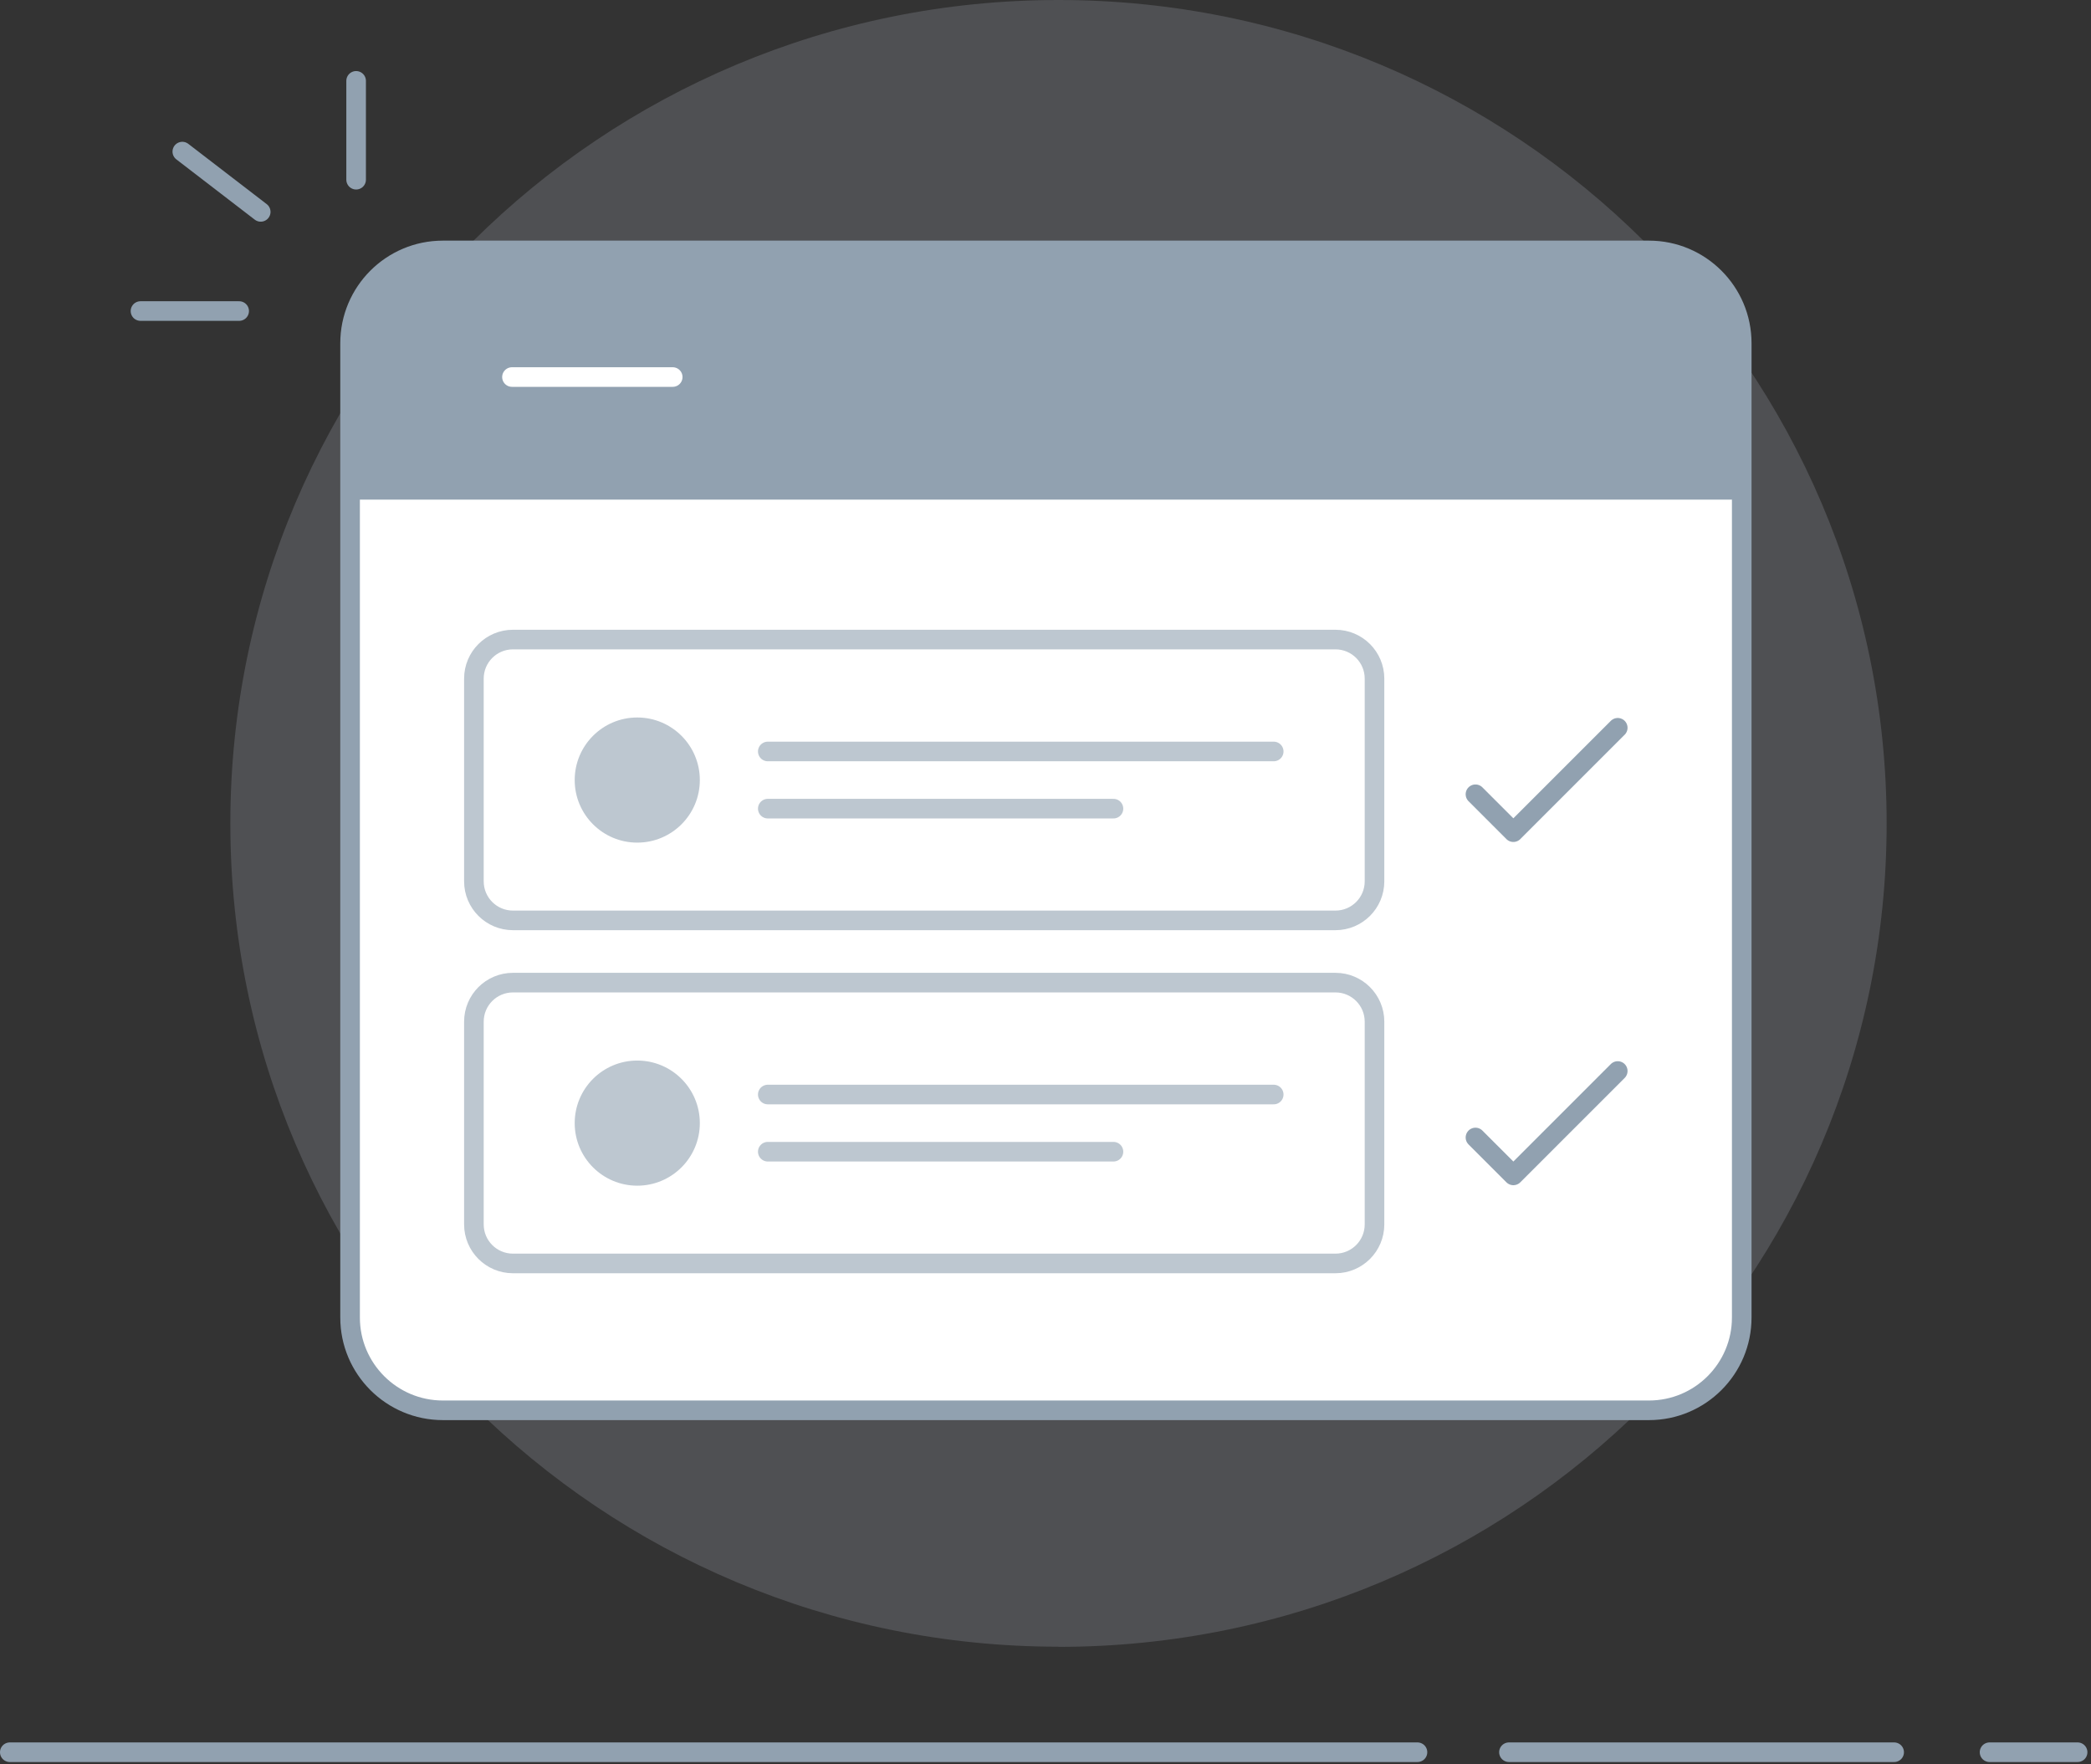 <svg width="128" height="108" viewBox="0 0 128 108" fill="none" xmlns="http://www.w3.org/2000/svg">
<rect x="0" y="0" width="128" height="108" fill="#333333" stroke="none"/>
<g clip-path="url(#clip0_1735_52168)">
<path opacity="0.2" d="M64.8 100.81C92.8 100.81 115.49 78.24 115.49 50.41C115.49 22.58 92.79 0 64.8 0C36.81 0 14.1 22.57 14.1 50.4C14.1 78.23 36.8 100.8 64.79 100.8L64.8 100.81Z" fill="#BEC6D2"/>
<path d="M121.79 107.26H127.18M92.37 107.26H115.95M0.6 107.26H86.77" stroke="#91A1B0" stroke-width="1.2" stroke-linecap="round" stroke-linejoin="round"/>
<path d="M27.11 15.33H100.94C104.07 15.33 106.62 17.87 106.62 21.01V80.65C106.62 83.78 104.08 86.33 100.94 86.33H27.11C23.98 86.33 21.43 83.79 21.43 80.65V21.01C21.43 17.88 23.97 15.33 27.11 15.33Z" fill="white" stroke="#91A1B0" stroke-width="1.2" stroke-miterlimit="10"/>
<path d="M26.66 16H101.47C103.95 16 105.97 18.02 105.97 20.5V30.17H22.06V20.6C22.06 18.06 24.12 16 26.66 16Z" fill="#91A1B0" stroke="#91A1B0" stroke-width="0.83" stroke-linecap="round" stroke-linejoin="round"/>
<path d="M41.18 23.08H31.34" stroke="white" stroke-width="1.2" stroke-miterlimit="10" stroke-linecap="round"/>
<path d="M8.6 19.04H14.64" stroke="#91A1B0" stroke-width="1.2" stroke-linecap="round" stroke-linejoin="round"/>
<path d="M21.8 4.95V11" stroke="#91A1B0" stroke-width="1.2" stroke-linecap="round" stroke-linejoin="round"/>
<path d="M11.16 9.28L15.96 12.97" stroke="#91A1B0" stroke-width="1.2" stroke-linecap="round" stroke-linejoin="round"/>
<path d="M81.75 39.15H31.4C30.08 39.15 29.01 40.22 29.01 41.54V53.95C29.01 55.27 30.08 56.34 31.4 56.34H81.75C83.07 56.34 84.14 55.27 84.14 53.95V41.54C84.14 40.22 83.07 39.15 81.75 39.15Z" fill="white" stroke="#BDC7D0" stroke-width="1.2" stroke-miterlimit="10"/>
<path d="M39.01 51.58C41.125 51.58 42.84 49.865 42.84 47.75C42.84 45.635 41.125 43.92 39.01 43.92C36.895 43.92 35.18 45.635 35.18 47.75C35.18 49.865 36.895 51.58 39.01 51.58Z" fill="#BDC7D0"/>
<path d="M47 46H77.97" stroke="#BDC7D0" stroke-width="1.2" stroke-linecap="round" stroke-linejoin="round"/>
<path d="M47 49.5H68.16" stroke="#BDC7D0" stroke-width="1.2" stroke-linecap="round" stroke-linejoin="round"/>
<path d="M81.75 60.15H31.4C30.08 60.15 29.01 61.22 29.01 62.54V74.95C29.01 76.27 30.08 77.34 31.4 77.34H81.75C83.07 77.34 84.14 76.27 84.14 74.95V62.54C84.14 61.22 83.07 60.15 81.75 60.15Z" fill="white" stroke="#BDC7D0" stroke-width="1.2" stroke-miterlimit="10"/>
<path d="M39.01 72.58C41.125 72.58 42.84 70.865 42.84 68.75C42.84 66.635 41.125 64.92 39.01 64.92C36.895 64.92 35.18 66.635 35.18 68.75C35.18 70.865 36.895 72.58 39.01 72.58Z" fill="#BDC7D0"/>
<path d="M47 67H77.97" stroke="#BDC7D0" stroke-width="1.2" stroke-linecap="round" stroke-linejoin="round"/>
<path d="M47 70.5H68.16" stroke="#BDC7D0" stroke-width="1.2" stroke-linecap="round" stroke-linejoin="round"/>
<path d="M99.03 65.56L92.64 71.95C92.64 71.95 91.61 70.92 90.32 69.63" stroke="#91A1B0" stroke-width="1.2" stroke-linecap="round" stroke-linejoin="round"/>
<path d="M99.03 44.55L92.64 50.94C92.64 50.94 91.61 49.91 90.32 48.62" stroke="#91A1B0" stroke-width="1.2" stroke-linecap="round" stroke-linejoin="round"/>
</g>
<defs>
<clipPath id="clip0_1735_52168">
<rect width="127.78" height="107.86" fill="white"/>
</clipPath>
</defs>
</svg>
